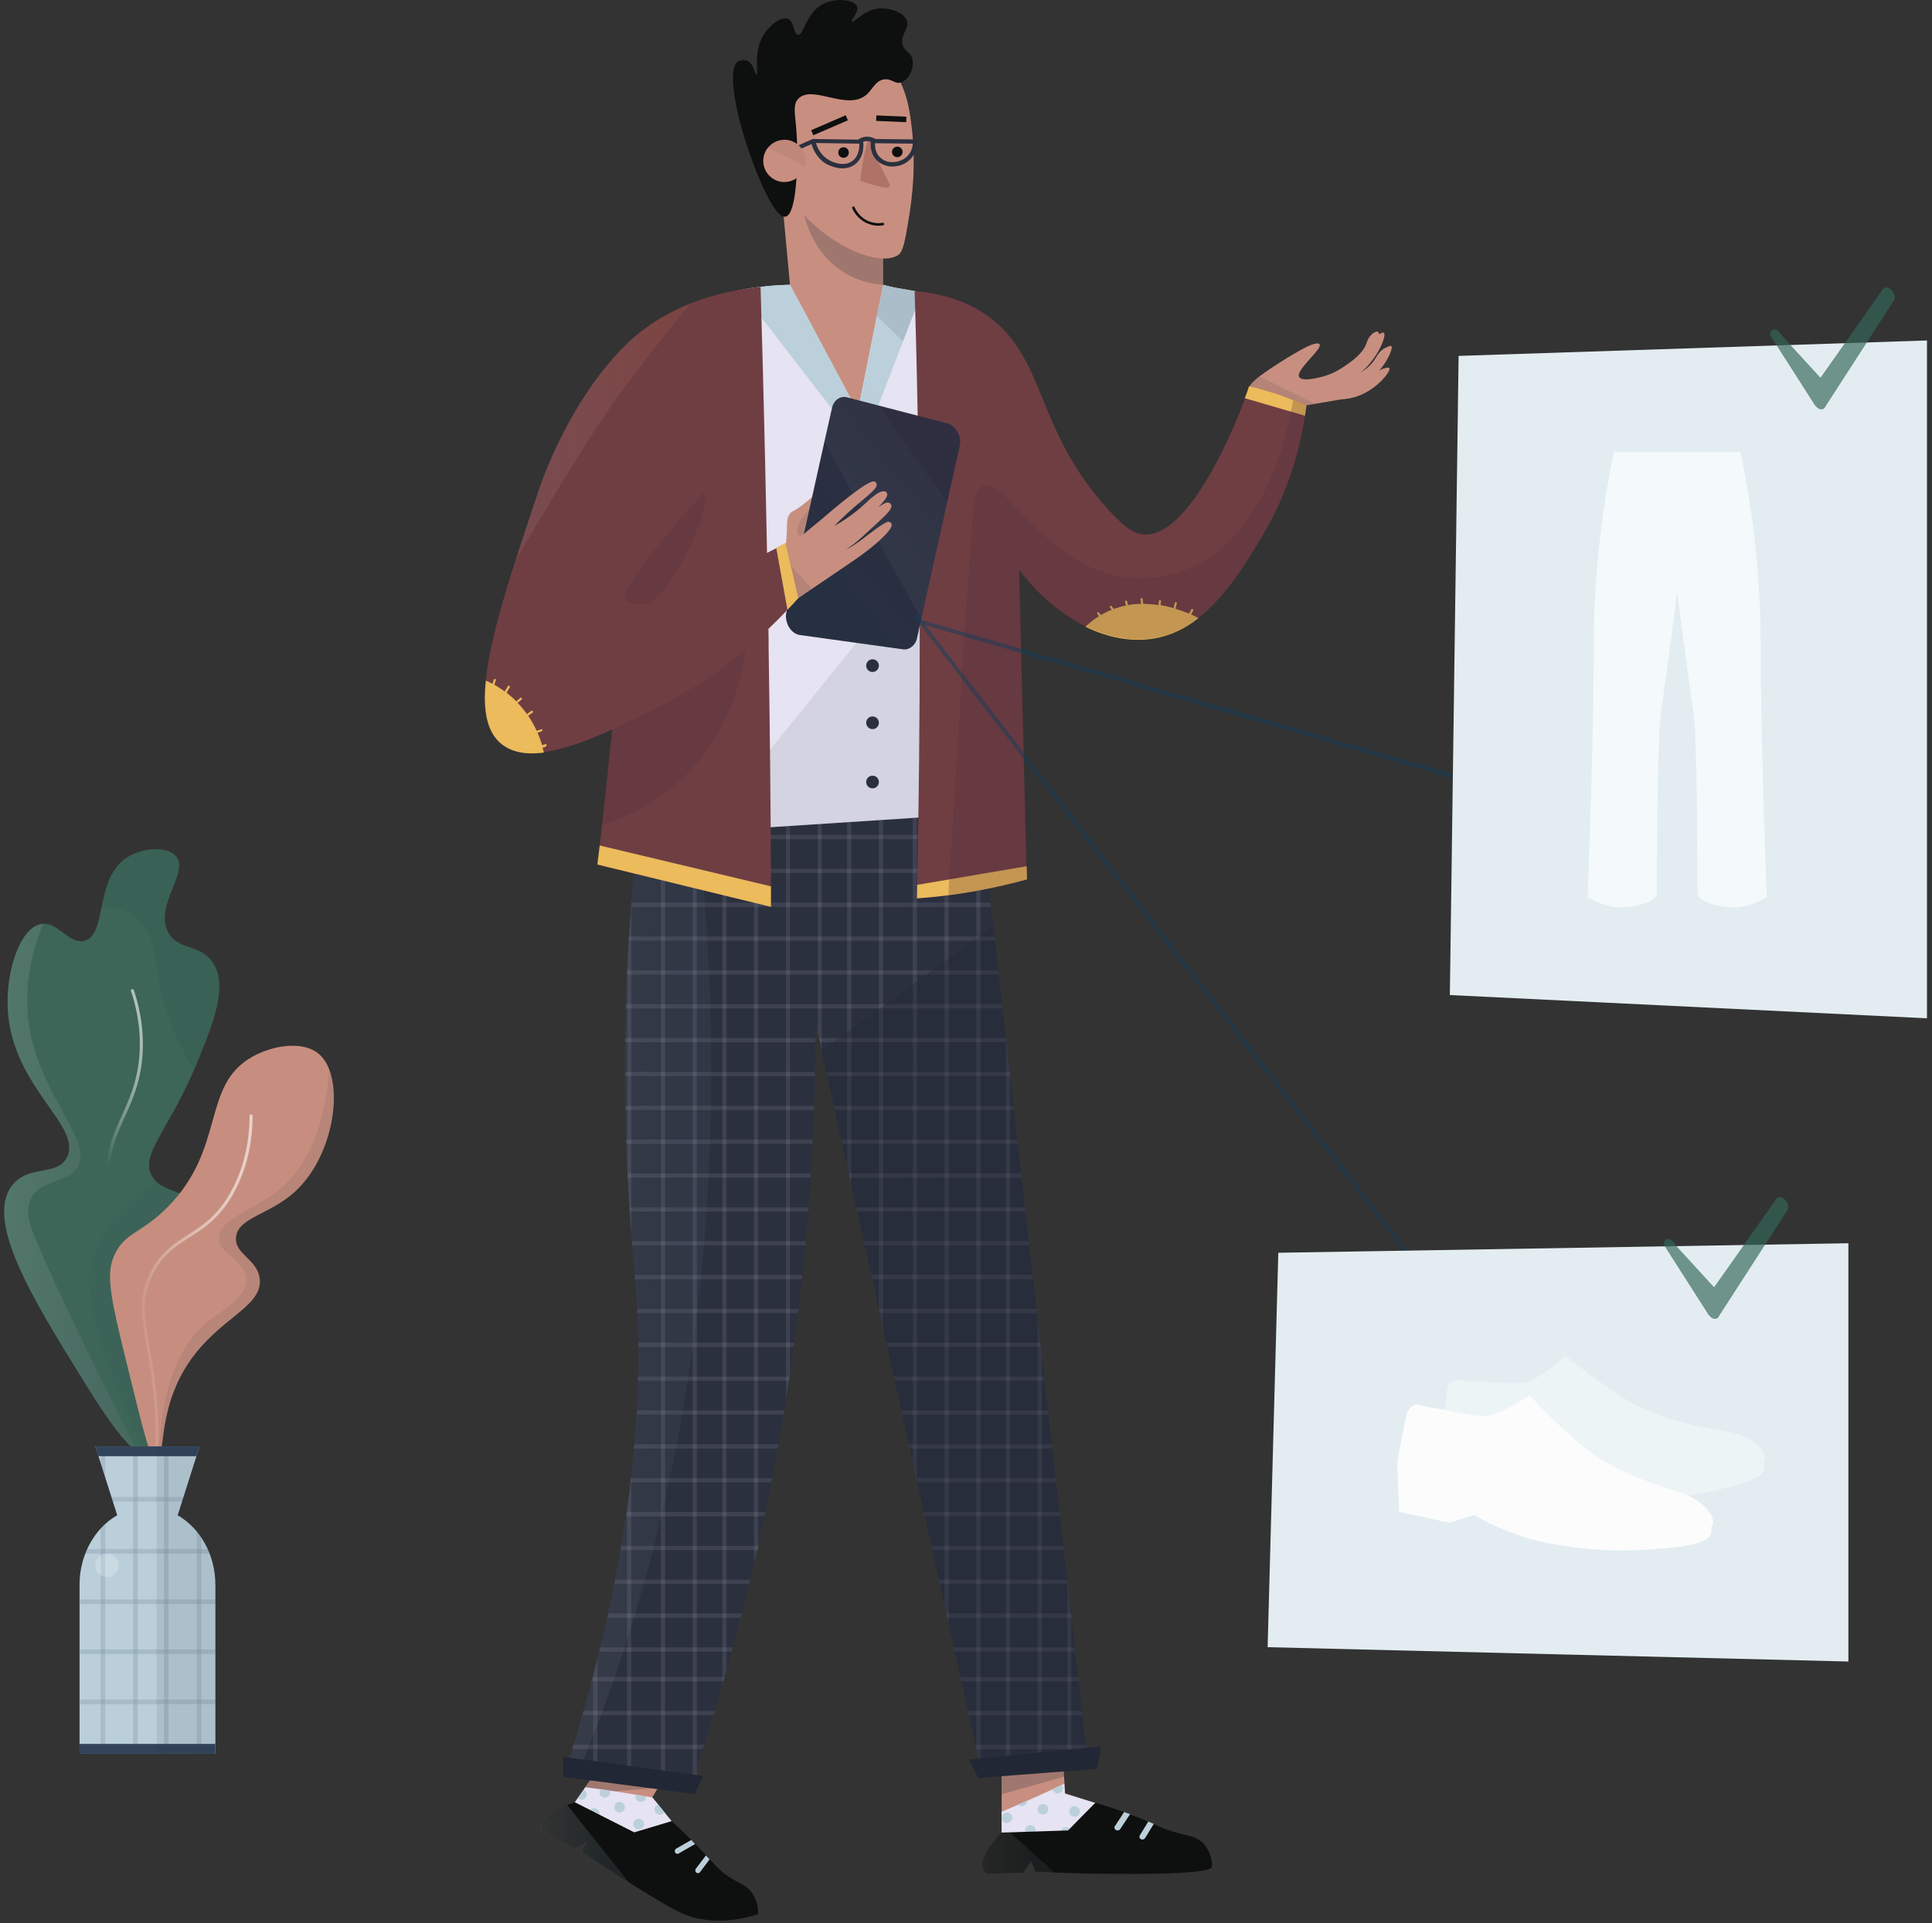 <svg width="234" height="233" viewBox="0 0 234 233" fill="none" xmlns="http://www.w3.org/2000/svg">
<rect x="0" y="0" width="234" height="233" fill="#333333" stroke="none"/>
<path d="M106.961 29.118V35.526C106.191 41.089 105.422 46.626 104.653 52.188C103.526 50.317 102.423 48.343 101.321 46.292C99.142 42.217 97.271 38.243 95.682 34.501C95.348 30.835 94.99 27.144 94.656 23.478C96.015 24.247 97.476 24.991 98.988 25.734C99.168 25.837 99.373 25.914 99.552 26.016C102.141 27.247 104.628 28.272 106.961 29.118Z" fill="#C88F80"/>
<path opacity="0.25" d="M106.96 29.118V34.501C105.756 34.424 104.294 34.117 102.808 33.347C98.219 30.912 97.348 25.939 97.245 25.35C97.835 25.478 98.399 25.632 98.988 25.76C99.168 25.862 99.373 25.939 99.552 26.042C102.141 27.247 104.628 28.272 106.96 29.118Z" fill="#2B303E"/>
<path d="M108.756 30.912C105.654 32.963 94.76 27.118 93.478 18.429C92.837 13.994 94.504 7.842 98.836 6.124C101.732 4.971 105.68 5.663 107.705 7.842C107.91 8.072 108.038 8.278 108.218 8.534C109.525 10.405 109.986 12.302 110.268 14.25C111.063 19.454 110.499 23.991 110.012 26.811C109.602 29.272 109.371 30.528 108.756 30.912Z" fill="#C88F80"/>
<path d="M106.423 27.349C106.013 27.349 105.526 27.272 104.987 27.041C103.885 26.529 103.372 25.606 103.219 25.221C103.193 25.145 103.219 25.042 103.295 25.016C103.372 24.991 103.475 25.016 103.501 25.093C103.654 25.452 104.116 26.298 105.115 26.759C105.808 27.067 106.474 27.067 106.91 26.99C106.987 26.965 107.064 27.041 107.089 27.118C107.115 27.195 107.038 27.272 106.961 27.298C106.807 27.323 106.628 27.349 106.423 27.349Z" fill="#0E0F0F"/>
<path d="M102.168 19.121C102.522 19.121 102.809 18.834 102.809 18.48C102.809 18.126 102.522 17.839 102.168 17.839C101.814 17.839 101.527 18.126 101.527 18.48C101.527 18.834 101.814 19.121 102.168 19.121Z" fill="#0E0F0F"/>
<path d="M108.679 19.044C109.033 19.044 109.32 18.757 109.32 18.403C109.32 18.049 109.033 17.762 108.679 17.762C108.325 17.762 108.038 18.049 108.038 18.403C108.038 18.757 108.325 19.044 108.679 19.044Z" fill="#0E0F0F"/>
<path d="M102.433 13.962L98.245 15.774L98.51 16.385L102.697 14.574L102.433 13.962Z" fill="#0E0F0F"/>
<path d="M106.116 14.648L109.753 14.804L109.782 14.138L106.145 13.982L106.116 14.648Z" fill="#0E0F0F"/>
<path d="M105.423 16.814C105.551 17.352 105.782 18.172 106.192 19.121C107.063 21.223 108.012 22.299 107.679 22.658C107.499 22.838 106.961 22.709 105.884 22.427C105.192 22.248 104.628 22.043 104.192 21.889C104.295 20.966 104.449 19.941 104.654 18.864C104.808 18.147 104.987 17.454 105.166 16.814C105.243 16.814 105.346 16.814 105.423 16.814Z" fill="#AF7266"/>
<path d="M110.807 16.891L106.039 16.839C105.834 16.711 105.424 16.532 104.885 16.557C104.578 16.583 104.27 16.686 103.988 16.865C103.962 16.865 103.962 16.891 103.937 16.916L98.477 16.839C98.451 16.839 98.4 16.839 98.374 16.865L93.76 18.916C93.632 18.967 93.581 19.121 93.632 19.249C93.683 19.351 93.76 19.403 93.863 19.403C93.888 19.403 93.94 19.403 93.965 19.377L98.297 17.454C98.477 18.07 98.938 19.223 100.143 19.89C100.451 20.044 101.194 20.402 102.04 20.402C102.527 20.402 103.065 20.274 103.552 19.915C104.757 18.993 104.578 17.352 104.552 17.173C104.655 17.147 104.783 17.096 104.911 17.096C105.116 17.07 105.321 17.121 105.475 17.173C105.424 17.531 105.372 18.736 106.346 19.556C106.859 19.992 107.5 20.172 108.089 20.172C108.679 20.172 109.217 20.018 109.653 19.762C110.576 19.223 111.114 18.224 111.063 17.147C111.063 16.993 110.935 16.891 110.807 16.891ZM103.27 19.48C102.219 20.274 100.835 19.633 100.425 19.403C99.4 18.839 98.989 17.865 98.836 17.326L104.091 17.403C104.091 17.865 104.039 18.89 103.27 19.48ZM109.397 19.3C108.679 19.71 107.5 19.864 106.68 19.146C105.987 18.557 105.962 17.736 105.987 17.352L110.55 17.403C110.525 18.198 110.089 18.916 109.397 19.3Z" fill="#2B303E"/>
<path d="M96.759 11.892C98.528 10.277 102.655 13.481 104.962 11.456C105.705 10.79 106.09 9.687 107.166 9.611C108.038 9.534 108.371 10.2 109.089 9.995C110.037 9.739 110.806 8.252 110.499 7.124C110.268 6.252 109.576 6.278 109.32 5.432C108.961 4.227 110.166 3.535 109.858 2.561C109.525 1.485 107.628 0.818 106.141 1.074C104.475 1.382 103.398 2.818 103.193 2.612C102.988 2.433 104.09 1.433 103.808 0.767C103.449 -0.053 101.065 -0.387 99.425 0.639C97.554 1.792 97.349 4.33 96.631 4.227C96.093 4.15 96.246 2.587 95.426 2.279C94.58 1.946 93.016 3.125 92.273 4.612C91.273 6.637 91.889 8.995 91.632 9.047C91.427 9.072 91.325 7.662 90.453 7.355C90.043 7.201 89.582 7.355 89.428 7.432C88.095 8.149 89.018 12.994 90.222 16.89C91.171 19.915 93.657 26.555 95.144 26.247C96.503 25.965 96.554 20.018 96.554 18.659C96.605 14.276 95.734 12.84 96.759 11.892Z" fill="#0E0F0F"/>
<path d="M97.476 20.12C97.22 21.146 96.348 21.94 95.221 22.043C93.811 22.171 92.58 21.12 92.452 19.71C92.401 19.018 92.606 18.352 93.042 17.865C93.452 17.352 94.067 17.019 94.785 16.942C96.195 16.814 97.425 17.865 97.553 19.274C97.579 19.582 97.553 19.864 97.476 20.12Z" fill="#C88F80"/>
<path opacity="0.08" d="M97.477 20.12C96.426 19.582 94.119 18.454 93.042 17.865C93.452 17.352 94.067 17.019 94.785 16.942C96.195 16.814 97.425 17.865 97.553 19.274C97.579 19.582 97.554 19.864 97.477 20.12Z" fill="#522D37"/>
<path d="M113.113 58.084C113.062 60.904 113.036 63.698 112.959 66.466C112.703 76.669 112.293 86.615 111.703 96.279C111.575 98.252 111.472 100.226 111.319 102.174H87.735C88.709 88.306 89.145 73.388 88.761 57.572C88.581 50.035 88.248 42.755 87.735 35.68C88.402 35.45 89.043 35.27 89.658 35.142C89.76 35.116 89.837 35.091 89.94 35.091C90.196 35.039 90.863 34.886 92.093 34.757C92.99 34.655 94.221 34.527 95.682 34.501C98.425 39.628 101.142 44.755 103.885 49.881L106.961 34.501C107.781 34.732 108.422 34.86 108.883 34.937C109.217 34.988 109.883 35.091 110.806 35.27C110.857 35.27 110.934 35.296 111.011 35.321C111.216 35.373 111.421 35.45 111.626 35.501C112.088 35.654 112.575 35.834 113.113 36.065C113.215 43.293 113.215 50.625 113.113 58.084Z" fill="#E6E3F2"/>
<path d="M111.626 35.526L109.371 41.345L104.398 54.239L89.658 35.142C89.761 35.116 89.838 35.091 89.94 35.091C90.197 35.039 90.863 34.886 92.093 34.757C92.991 34.655 94.221 34.527 95.682 34.501C98.425 39.628 101.142 44.755 103.885 49.881L106.218 38.269L106.961 34.501C107.781 34.732 108.422 34.86 108.884 34.937C109.217 34.988 109.883 35.091 110.806 35.27C110.857 35.27 110.934 35.296 111.011 35.321C111.191 35.398 111.421 35.45 111.626 35.526Z" fill="#BBD0DB"/>
<path d="M105.679 81.411C106.104 81.411 106.448 81.067 106.448 80.642C106.448 80.217 106.104 79.873 105.679 79.873C105.254 79.873 104.91 80.217 104.91 80.642C104.91 81.067 105.254 81.411 105.679 81.411Z" fill="#2B303E"/>
<path d="M105.679 88.332C106.104 88.332 106.448 87.988 106.448 87.563C106.448 87.138 106.104 86.794 105.679 86.794C105.254 86.794 104.91 87.138 104.91 87.563C104.91 87.988 105.254 88.332 105.679 88.332Z" fill="#2B303E"/>
<path d="M105.679 95.51C106.104 95.51 106.448 95.165 106.448 94.741C106.448 94.316 106.104 93.972 105.679 93.972C105.254 93.972 104.91 94.316 104.91 94.741C104.91 95.165 105.254 95.51 105.679 95.51Z" fill="#2B303E"/>
<path opacity="0.09" d="M112.96 66.466C113.985 74.695 114.267 83.974 113.139 94.049C112.934 95.817 112.703 97.535 112.447 99.201C105.013 99.739 97.579 100.278 90.145 100.816L87.992 97.355L112.96 66.466Z" fill="#2B303E"/>
<path opacity="0.12" d="M111.626 35.526L109.37 41.345L106.191 38.269L106.935 34.501C107.755 34.732 108.396 34.86 108.857 34.937C109.191 34.988 109.857 35.091 110.78 35.27C110.831 35.27 110.908 35.296 110.985 35.321C111.19 35.398 111.421 35.45 111.626 35.526Z" fill="#2B303E"/>
<path d="M81.327 220.603C80.609 221.398 79.917 222.218 79.2 223.013C78.636 223.653 78.046 224.294 77.482 224.961C72.022 221.577 68.946 219.68 68.767 219.578C68.792 219.552 68.844 219.449 68.972 219.27C68.997 219.244 69.023 219.193 69.049 219.167C69.074 219.116 69.1 219.091 69.126 219.039C69.331 218.757 69.587 218.373 69.946 217.86C70.074 217.706 70.177 217.527 70.33 217.322C70.433 217.168 70.561 216.989 70.689 216.809C70.74 216.732 70.817 216.63 70.869 216.527C71.484 215.656 72.227 214.605 73.124 213.297C73.791 212.349 74.56 211.272 75.406 210.067C77.277 211.529 79.174 212.964 81.045 214.425C80.994 214.476 80.968 214.553 80.917 214.63C80.507 215.271 80.122 215.938 79.712 216.578C79.482 216.963 79.225 217.373 78.995 217.758C79.225 218.04 79.43 218.296 79.661 218.578C79.917 218.885 80.174 219.219 80.43 219.526C80.738 219.911 81.045 220.27 81.327 220.603Z" fill="#C88F80"/>
<path d="M132.877 218.501L130.032 223.423L121.316 222.654V213.682L128.75 213.169L128.878 215.245L128.93 216.091L129.007 217.27L132.877 218.501Z" fill="#C88F80"/>
<path opacity="0.25" d="M128.878 215.245L121.316 217.373V213.682L128.75 213.169L128.878 215.245Z" fill="#2B303E"/>
<path opacity="0.25" d="M80.942 214.656C80.532 215.297 80.148 215.963 79.737 216.604L74.277 217.014L70.356 217.322C70.458 217.168 70.586 216.989 70.714 216.809C70.766 216.732 70.843 216.63 70.894 216.527C71.509 215.656 72.252 214.605 73.15 213.297L80.942 214.656Z" fill="#2B303E"/>
<path d="M81.327 220.603C80.609 221.397 79.917 222.218 79.199 223.012L76.713 223.679L68.997 219.27C69.023 219.244 69.048 219.193 69.074 219.167C69.1 219.116 69.125 219.09 69.151 219.039C69.356 218.757 69.612 218.373 69.971 217.86C70.099 217.706 70.202 217.527 70.356 217.322C70.458 217.168 70.586 216.988 70.715 216.809C70.766 216.732 70.843 216.63 70.894 216.527C71.381 216.578 72.022 216.681 72.714 216.758C73.073 216.809 73.457 216.86 73.868 216.937C73.996 216.963 74.15 216.988 74.278 216.988C75.175 217.117 76.123 217.27 76.995 217.424C77.431 217.501 77.841 217.552 78.251 217.629C78.533 217.681 78.789 217.706 79.02 217.757C79.251 218.039 79.456 218.296 79.686 218.578C79.943 218.885 80.199 219.219 80.455 219.526C80.737 219.911 81.045 220.27 81.327 220.603Z" fill="#E6E3F2"/>
<path d="M132.876 218.501L130.031 223.448L121.315 222.679V219.501C121.905 219.244 122.597 218.962 123.289 218.655C123.648 218.501 124.007 218.347 124.391 218.168C125.494 217.681 126.596 217.193 127.468 216.783C127.903 216.578 128.288 216.399 128.595 216.245C128.724 216.194 128.826 216.143 128.903 216.091L128.98 217.296L132.876 218.501Z" fill="#E6E3F2"/>
<path d="M71.073 217.399C71.073 217.758 70.791 218.039 70.432 218.039C70.253 218.039 70.099 217.963 69.971 217.86C70.176 217.552 70.432 217.219 70.688 216.835C70.919 216.937 71.073 217.168 71.073 217.399Z" fill="#BBD0DB"/>
<path d="M71.97 220.347C72.324 220.347 72.611 220.06 72.611 219.706C72.611 219.352 72.324 219.065 71.97 219.065C71.616 219.065 71.329 219.352 71.329 219.706C71.329 220.06 71.616 220.347 71.97 220.347Z" fill="#BBD0DB"/>
<path d="M73.893 217.142C73.893 217.501 73.611 217.783 73.252 217.783C72.893 217.783 72.611 217.501 72.611 217.142C72.611 217.014 72.663 216.886 72.714 216.783C73.073 216.835 73.457 216.886 73.867 216.963C73.893 217.04 73.893 217.091 73.893 217.142Z" fill="#BBD0DB"/>
<path d="M75.046 219.578C75.4 219.578 75.687 219.291 75.687 218.937C75.687 218.583 75.4 218.296 75.046 218.296C74.692 218.296 74.405 218.583 74.405 218.937C74.405 219.291 74.692 219.578 75.046 219.578Z" fill="#BBD0DB"/>
<path d="M78.25 217.655C78.25 218.014 77.969 218.296 77.61 218.296C77.251 218.296 76.969 218.014 76.969 217.655C76.969 217.578 76.969 217.527 76.994 217.45C77.43 217.527 77.866 217.604 78.25 217.655Z" fill="#BBD0DB"/>
<path d="M77.354 221.628C77.708 221.628 77.995 221.341 77.995 220.987C77.995 220.633 77.708 220.347 77.354 220.347C77 220.347 76.713 220.633 76.713 220.987C76.713 221.341 77 221.628 77.354 221.628Z" fill="#BBD0DB"/>
<path d="M121.956 220.859C122.31 220.859 122.597 220.572 122.597 220.218C122.597 219.864 122.31 219.578 121.956 219.578C121.602 219.578 121.315 219.864 121.315 220.218C121.315 220.572 121.602 220.859 121.956 220.859Z" fill="#BBD0DB"/>
<path d="M124.776 222.397C125.13 222.397 125.416 222.11 125.416 221.756C125.416 221.403 125.13 221.116 124.776 221.116C124.422 221.116 124.135 221.403 124.135 221.756C124.135 222.11 124.422 222.397 124.776 222.397Z" fill="#BBD0DB"/>
<path d="M126.314 219.834C126.668 219.834 126.955 219.547 126.955 219.193C126.955 218.839 126.668 218.552 126.314 218.552C125.96 218.552 125.673 218.839 125.673 219.193C125.673 219.547 125.96 219.834 126.314 219.834Z" fill="#BBD0DB"/>
<path d="M124.391 218.142V218.168C124.391 218.527 124.109 218.809 123.75 218.809C123.571 218.809 123.417 218.732 123.289 218.604C123.648 218.475 124.032 218.322 124.391 218.142Z" fill="#BBD0DB"/>
<path d="M128.749 216.63C128.749 216.989 128.467 217.271 128.109 217.271C127.801 217.271 127.545 217.04 127.468 216.758C127.904 216.553 128.288 216.373 128.596 216.22C128.698 216.348 128.749 216.502 128.749 216.63Z" fill="#BBD0DB"/>
<path d="M130.159 220.09C130.513 220.09 130.8 219.803 130.8 219.45C130.8 219.096 130.513 218.809 130.159 218.809C129.805 218.809 129.519 219.096 129.519 219.45C129.519 219.803 129.805 220.09 130.159 220.09Z" fill="#BBD0DB"/>
<path d="M129.134 222.654C129.488 222.654 129.775 222.367 129.775 222.013C129.775 221.659 129.488 221.372 129.134 221.372C128.78 221.372 128.493 221.659 128.493 222.013C128.493 222.367 128.78 222.654 129.134 222.654Z" fill="#BBD0DB"/>
<path d="M80.455 219.552C80.352 219.731 80.147 219.86 79.916 219.86C79.557 219.86 79.275 219.578 79.275 219.219C79.275 218.937 79.455 218.706 79.686 218.629C79.942 218.911 80.198 219.244 80.455 219.552Z" fill="#BBD0DB"/>
<path d="M91.837 231.882C88.582 232.958 86.044 232.753 84.403 232.395C82.942 232.087 81.738 231.523 76.97 228.549C76.713 228.396 76.457 228.216 76.201 228.062C74.483 226.986 72.561 225.73 70.459 224.32L71.074 223.089L69.587 223.884L65.716 221.91C65.563 221.705 65.511 221.526 65.486 221.346C65.409 220.449 66.691 219.424 68.716 218.655C68.998 218.552 69.331 218.424 69.638 218.347L76.816 221.987C78.328 221.526 79.841 221.09 81.353 220.629C82.25 221.449 83.045 222.218 83.711 222.884C83.891 223.064 84.045 223.218 84.198 223.371C84.686 223.884 85.121 224.345 85.506 224.73C85.557 224.807 85.634 224.858 85.685 224.935C85.788 225.038 85.865 225.14 85.942 225.217C86.736 226.089 87.044 226.447 87.736 226.986C89.325 228.191 90.274 228.216 91.068 229.293C91.427 229.805 91.812 230.6 91.837 231.882Z" fill="#0E0F0F"/>
<path d="M84.198 223.397L82.199 224.55C82.096 224.602 81.994 224.602 81.891 224.55C81.84 224.525 81.788 224.474 81.763 224.422C81.686 224.268 81.737 224.063 81.891 223.961L83.737 222.91C83.865 223.089 84.044 223.243 84.198 223.397Z" fill="#BBD0DB"/>
<path d="M85.94 225.268L84.787 226.806C84.71 226.909 84.607 226.935 84.505 226.935C84.454 226.935 84.377 226.909 84.326 226.858C84.197 226.729 84.172 226.524 84.274 226.396L85.505 224.781C85.556 224.858 85.633 224.909 85.684 224.986C85.787 225.063 85.864 225.166 85.94 225.268Z" fill="#BBD0DB"/>
<path d="M146.796 226.14C146.719 227.114 137.516 227.037 134.133 227.011C132.518 227.011 130.339 226.96 127.75 226.858C127.006 226.832 126.212 226.781 125.417 226.755C125.238 226.319 125.033 225.909 124.853 225.473L123.93 226.883L119.598 227.037C119.368 226.934 119.214 226.781 119.137 226.652C118.573 225.781 119.47 223.935 121.316 222.013L122.341 221.987L129.365 221.756C130.467 220.629 131.569 219.501 132.672 218.398C134.03 218.809 135.209 219.193 136.183 219.552C136.44 219.629 136.67 219.731 136.876 219.808C137.183 219.936 137.491 220.039 137.747 220.141C138.311 220.347 138.747 220.552 139.106 220.705C139.362 220.808 139.567 220.91 139.772 220.987C140.669 221.398 140.977 221.577 142.105 221.91C144.027 222.474 144.848 222.449 145.694 223.269C146.309 223.884 146.873 225.14 146.796 226.14Z" fill="#0E0F0F"/>
<path d="M136.875 219.783L135.671 221.603C135.594 221.705 135.491 221.756 135.363 221.756C135.286 221.756 135.235 221.731 135.158 221.705C134.979 221.603 134.927 221.398 135.03 221.244L136.158 219.526C136.414 219.629 136.645 219.706 136.875 219.783Z" fill="#BBD0DB"/>
<path d="M139.746 220.962L138.695 222.679C138.618 222.782 138.516 222.833 138.387 222.859C138.311 222.859 138.259 222.859 138.182 222.807C138.003 222.705 137.952 222.5 138.054 222.346L139.08 220.68C139.336 220.782 139.567 220.885 139.746 220.962Z" fill="#BBD0DB"/>
<path opacity="0.15" d="M70.432 224.32L71.047 223.089L69.561 223.884L65.69 221.91C65.536 221.705 65.485 221.526 65.459 221.346C65.382 220.449 66.664 219.424 68.689 218.655L76.174 228.062C74.483 226.986 72.56 225.73 70.432 224.32Z" fill="url(#paint0_linear)"/>
<path opacity="0.1" d="M127.75 226.883C127.006 226.858 126.212 226.806 125.417 226.781C125.238 226.345 125.033 225.935 124.853 225.499L123.93 226.909L119.598 227.063C119.368 226.96 119.214 226.806 119.137 226.678C118.573 225.807 119.47 223.961 121.316 222.038L122.341 222.013L127.75 226.883Z" fill="url(#paint1_linear)"/>
<path d="M131.826 214.297C127.545 214.63 123.29 214.938 119.009 215.271C112.524 185.946 106.013 156.621 99.502 127.27C99.245 126.142 98.989 125.014 98.758 123.886C98.784 135.524 98.092 148.572 96.195 162.696C93.401 183.459 88.659 201.557 83.634 216.501C78.995 216.143 74.355 215.758 69.741 215.399C69.254 215.374 68.741 215.322 68.254 215.271C77.149 187.612 77.995 168.335 76.969 155.57C76.534 150.161 74.842 134.473 76.2 113.069C76.508 108.07 76.918 103.969 77.226 101.277C79.661 101.123 82.096 100.97 84.557 100.79C95.964 100.047 107.371 99.303 118.753 98.56C119.265 103.097 119.778 107.66 120.291 112.197C124.136 146.265 127.981 180.281 131.826 214.297Z" fill="#2B303E"/>
<path opacity="0.1" d="M119.572 105.763H76.764C76.789 105.584 76.789 105.43 76.815 105.25H119.495C119.521 105.43 119.547 105.609 119.572 105.763Z" fill="#E6E3F2"/>
<path opacity="0.1" d="M119.111 101.662H77.174C77.174 101.534 77.2 101.405 77.225 101.277C77.943 101.226 78.635 101.175 79.353 101.149H119.034C119.06 101.329 119.085 101.508 119.111 101.662Z" fill="#E6E3F2"/>
<path opacity="0.1" d="M80.558 101.072V216.245C80.378 216.245 80.224 216.22 80.045 216.194V101.123C80.224 101.098 80.378 101.098 80.558 101.072Z" fill="#E6E3F2"/>
<path opacity="0.1" d="M75.995 142.163C75.995 142.343 76.021 142.496 76.021 142.676C76.098 143.958 76.149 145.137 76.226 146.265C76.252 146.444 76.252 146.598 76.252 146.777C76.303 147.726 76.38 148.623 76.457 149.443V146.777V146.265V142.676V142.163V138.575V138.062V134.473V133.96V130.372V129.859V126.27V125.758V122.169V121.656V118.067V117.555V113.966V113.453V109.865V109.454C76.457 109.583 76.431 109.736 76.431 109.865C76.354 110.89 76.277 111.967 76.2 113.069C76.2 113.197 76.175 113.325 76.175 113.453C76.175 113.633 76.149 113.787 76.149 113.966C76.072 115.171 76.021 116.376 75.97 117.555V117.785V118.067V121.656V122.169V125.758V126.27V129.859V130.372V133.96V134.473V138.062V138.575V141.138L75.995 142.163Z" fill="#E6E3F2"/>
<path opacity="0.1" d="M76.456 178.794V216.014H75.943V182.819C76.097 181.716 76.251 180.665 76.353 179.614C76.379 179.435 76.405 179.281 76.405 179.102C76.43 178.999 76.456 178.897 76.456 178.794Z" fill="#E6E3F2"/>
<path opacity="0.1" d="M72.356 200.967V215.604C72.176 215.579 72.022 215.579 71.843 215.553V202.967C72.022 202.3 72.176 201.634 72.356 200.967Z" fill="#E6E3F2"/>
<path opacity="0.1" d="M84.403 100.841V216.014H83.891V100.867C84.07 100.867 84.224 100.841 84.403 100.841Z" fill="#E6E3F2"/>
<path opacity="0.1" d="M87.992 100.611V202.377C87.915 202.634 87.838 202.916 87.761 203.172C87.71 203.351 87.659 203.505 87.608 203.685C87.556 203.838 87.505 204.018 87.48 204.172V100.611C87.659 100.611 87.813 100.611 87.992 100.611Z" fill="#E6E3F2"/>
<path opacity="0.1" d="M91.837 100.354V187.817H91.683C91.555 188.33 91.452 188.868 91.324 189.381V100.38C91.504 100.38 91.657 100.354 91.837 100.354Z" fill="#E6E3F2"/>
<path opacity="0.1" d="M95.682 100.098V166.336C95.657 166.49 95.631 166.618 95.631 166.772C95.605 166.951 95.58 167.105 95.554 167.284C95.426 168.079 95.323 168.874 95.195 169.668V100.124C95.349 100.124 95.503 100.098 95.682 100.098Z" fill="#E6E3F2"/>
<path opacity="0.1" d="M99.527 99.842V127.373C99.45 127.014 99.373 126.655 99.296 126.296C99.245 126.116 99.219 125.963 99.194 125.783C99.143 125.553 99.091 125.296 99.04 125.065V99.893C99.194 99.867 99.348 99.867 99.527 99.842Z" fill="#E6E3F2"/>
<path opacity="0.1" d="M103.116 99.611V143.573C103.065 143.291 102.988 142.984 102.911 142.702C102.885 142.522 102.834 142.368 102.809 142.189C102.732 141.881 102.68 141.574 102.604 141.266V99.637C102.783 99.637 102.937 99.611 103.116 99.611Z" fill="#E6E3F2"/>
<path opacity="0.1" d="M106.961 99.355V160.902C106.833 160.286 106.705 159.671 106.551 159.082C106.525 158.928 106.474 158.748 106.448 158.595V99.38C106.628 99.38 106.781 99.38 106.961 99.355Z" fill="#E6E3F2"/>
<path opacity="0.1" d="M111.062 99.098V179.435C111.037 179.332 111.011 179.204 110.986 179.102L110.55 177.128V99.124C110.729 99.124 110.883 99.098 111.062 99.098Z" fill="#E6E3F2"/>
<path opacity="0.1" d="M114.907 98.842V196.763C114.856 196.507 114.805 196.251 114.728 195.994C114.702 195.815 114.651 195.661 114.625 195.482C114.548 195.148 114.471 194.79 114.395 194.456V98.868C114.574 98.868 114.728 98.868 114.907 98.842Z" fill="#E6E3F2"/>
<path opacity="0.1" d="M118.752 98.586V214.118C118.598 213.374 118.419 212.631 118.265 211.887H118.239V98.637C118.419 98.611 118.572 98.611 118.752 98.586Z" fill="#E6E3F2"/>
<path opacity="0.1" d="M122.341 130.346V215.015C122.161 215.015 122.008 215.04 121.828 215.066V125.809C121.854 125.963 121.854 126.117 121.879 126.27C122.008 127.475 122.161 128.654 122.29 129.859C122.315 130.038 122.315 130.192 122.341 130.346Z" fill="#E6E3F2"/>
<path opacity="0.1" d="M126.187 164.388V214.733C126.007 214.733 125.853 214.758 125.674 214.784V159.851C125.776 160.799 125.879 161.722 125.981 162.67C126.007 162.85 126.033 163.004 126.033 163.183C126.11 163.593 126.135 163.978 126.187 164.388Z" fill="#E6E3F2"/>
<path opacity="0.1" d="M129.775 195.994V214.451C129.596 214.451 129.442 214.476 129.263 214.502V191.611C129.263 191.713 129.288 191.816 129.288 191.893C129.416 193.098 129.545 194.277 129.698 195.482C129.724 195.661 129.75 195.841 129.775 195.994Z" fill="#E6E3F2"/>
<path opacity="0.1" d="M120.034 109.865H76.431C76.431 109.711 76.456 109.583 76.456 109.454V109.352H119.983C119.983 109.531 120.008 109.711 120.034 109.865Z" fill="#E6E3F2"/>
<path opacity="0.1" d="M120.495 113.966H76.148C76.148 113.787 76.174 113.633 76.174 113.453H120.418C120.444 113.633 120.469 113.812 120.495 113.966Z" fill="#E6E3F2"/>
<path opacity="0.1" d="M120.956 118.067H75.943C75.943 117.965 75.943 117.862 75.943 117.785V117.555H120.905C120.905 117.734 120.931 117.914 120.956 118.067Z" fill="#E6E3F2"/>
<path opacity="0.1" d="M121.418 122.169H75.79C75.79 121.989 75.79 121.836 75.816 121.656H121.393C121.367 121.836 121.393 122.015 121.418 122.169Z" fill="#E6E3F2"/>
<path opacity="0.1" d="M98.758 125.758V126.27H75.688C75.688 126.091 75.688 125.937 75.688 125.758H98.758Z" fill="#E6E3F2"/>
<path opacity="0.1" d="M121.879 126.27H99.296C99.245 126.091 99.219 125.937 99.193 125.758H121.828V125.809C121.854 125.988 121.854 126.116 121.879 126.27Z" fill="#E6E3F2"/>
<path opacity="0.1" d="M98.707 129.859C98.707 130.038 98.707 130.192 98.707 130.372H75.688C75.688 130.192 75.688 130.038 75.688 129.859H98.707Z" fill="#E6E3F2"/>
<path opacity="0.1" d="M122.341 130.372H100.193C100.168 130.192 100.116 130.038 100.091 129.859H122.29C122.315 130.038 122.315 130.192 122.341 130.372Z" fill="#E6E3F2"/>
<path opacity="0.1" d="M98.604 133.96C98.604 134.14 98.604 134.294 98.578 134.473H75.713C75.713 134.294 75.713 134.14 75.713 133.96H98.604Z" fill="#E6E3F2"/>
<path opacity="0.1" d="M122.803 134.473H101.091C101.04 134.294 101.014 134.14 100.988 133.96H122.751C122.777 134.14 122.777 134.319 122.803 134.473Z" fill="#E6E3F2"/>
<path opacity="0.1" d="M98.424 138.062C98.424 138.241 98.399 138.395 98.399 138.575H75.841C75.841 138.395 75.841 138.241 75.815 138.062H98.424Z" fill="#E6E3F2"/>
<path opacity="0.1" d="M123.264 138.575H102.014C101.963 138.395 101.937 138.241 101.886 138.062H123.213C123.239 138.241 123.239 138.421 123.264 138.575Z" fill="#E6E3F2"/>
<path opacity="0.1" d="M98.194 142.163C98.194 142.343 98.168 142.496 98.168 142.676H76.021C76.021 142.496 75.995 142.343 75.995 142.163H98.194Z" fill="#E6E3F2"/>
<path opacity="0.1" d="M123.726 142.676H102.911C102.886 142.496 102.834 142.343 102.809 142.163H123.675C123.7 142.343 123.726 142.522 123.726 142.676Z" fill="#E6E3F2"/>
<path opacity="0.1" d="M97.937 146.265C97.937 146.444 97.912 146.598 97.886 146.777H76.277C76.277 146.598 76.251 146.444 76.251 146.265H97.937Z" fill="#E6E3F2"/>
<path opacity="0.1" d="M124.187 146.777H103.808C103.782 146.598 103.731 146.444 103.705 146.265H124.135C124.161 146.444 124.187 146.624 124.187 146.777Z" fill="#E6E3F2"/>
<path opacity="0.1" d="M97.579 150.366C97.553 150.546 97.553 150.699 97.528 150.879H76.559C76.559 150.699 76.533 150.546 76.508 150.366H97.579Z" fill="#E6E3F2"/>
<path opacity="0.1" d="M124.648 150.879H104.73C104.679 150.699 104.654 150.546 104.628 150.366H124.597C124.622 150.546 124.648 150.725 124.648 150.879Z" fill="#E6E3F2"/>
<path opacity="0.1" d="M97.168 154.467C97.143 154.647 97.143 154.801 97.117 154.98H76.918C76.892 154.826 76.892 154.647 76.866 154.467H97.168Z" fill="#E6E3F2"/>
<path opacity="0.1" d="M125.135 154.98H105.654C105.602 154.801 105.577 154.647 105.525 154.467H125.058C125.084 154.647 125.11 154.826 125.135 154.98Z" fill="#E6E3F2"/>
<path opacity="0.1" d="M96.707 158.569C96.681 158.748 96.681 158.902 96.656 159.082H77.2C77.2 158.902 77.174 158.748 77.174 158.569H96.707Z" fill="#E6E3F2"/>
<path opacity="0.1" d="M125.597 159.082H106.576C106.551 158.928 106.499 158.748 106.474 158.595V158.569H125.571C125.545 158.748 125.571 158.928 125.597 159.082Z" fill="#E6E3F2"/>
<path opacity="0.1" d="M96.195 162.67V162.696C96.169 162.85 96.144 163.004 96.118 163.183H77.303C77.303 163.004 77.303 162.85 77.303 162.67H96.195Z" fill="#E6E3F2"/>
<path opacity="0.1" d="M126.058 163.183H107.474C107.448 163.004 107.397 162.85 107.371 162.67H126.007C126.007 162.85 126.033 163.029 126.058 163.183Z" fill="#E6E3F2"/>
<path opacity="0.1" d="M95.63 166.772C95.605 166.951 95.579 167.105 95.553 167.284H77.276C77.276 167.105 77.276 166.951 77.276 166.772H95.63Z" fill="#E6E3F2"/>
<path opacity="0.1" d="M126.52 167.284H108.371C108.345 167.105 108.294 166.951 108.269 166.772H126.469C126.469 166.951 126.494 167.131 126.52 167.284Z" fill="#E6E3F2"/>
<path opacity="0.1" d="M94.965 170.873C94.939 171.053 94.913 171.206 94.888 171.386H77.098C77.098 171.206 77.123 171.053 77.123 170.873H94.965Z" fill="#E6E3F2"/>
<path opacity="0.1" d="M126.981 171.386H109.294C109.243 171.206 109.217 171.053 109.191 170.873H126.93C126.93 171.053 126.956 171.232 126.981 171.386Z" fill="#E6E3F2"/>
<path opacity="0.1" d="M94.272 174.975C94.247 175.154 94.221 175.308 94.17 175.487H76.79C76.816 175.308 76.816 175.154 76.841 174.975H94.272Z" fill="#E6E3F2"/>
<path opacity="0.1" d="M127.442 175.487H110.191C110.165 175.308 110.114 175.154 110.062 174.975H127.365C127.417 175.154 127.417 175.333 127.442 175.487Z" fill="#E6E3F2"/>
<path opacity="0.1" d="M93.503 179.076C93.477 179.255 93.451 179.409 93.4 179.589H76.353C76.379 179.409 76.405 179.255 76.405 179.076H93.503Z" fill="#E6E3F2"/>
<path opacity="0.1" d="M127.904 179.589H111.114C111.088 179.537 111.088 179.461 111.062 179.409C111.037 179.307 111.011 179.179 110.985 179.076H127.852C127.852 179.255 127.878 179.435 127.904 179.589Z" fill="#E6E3F2"/>
<path opacity="0.1" d="M92.683 183.177C92.657 183.357 92.606 183.511 92.58 183.69H75.815C75.841 183.511 75.867 183.357 75.892 183.177H92.683Z" fill="#E6E3F2"/>
<path opacity="0.1" d="M128.365 183.69H112.011C111.96 183.511 111.934 183.357 111.883 183.177H128.288C128.34 183.357 128.34 183.536 128.365 183.69Z" fill="#E6E3F2"/>
<path opacity="0.1" d="M91.837 187.279V187.791H75.149C75.175 187.612 75.201 187.458 75.226 187.279H91.837Z" fill="#E6E3F2"/>
<path opacity="0.1" d="M128.827 187.791H112.908C112.883 187.612 112.831 187.458 112.806 187.279H128.776C128.801 187.458 128.801 187.638 128.827 187.791Z" fill="#E6E3F2"/>
<path opacity="0.1" d="M90.863 191.38C90.812 191.56 90.786 191.713 90.735 191.893H74.406C74.432 191.713 74.483 191.56 74.509 191.38H90.863Z" fill="#E6E3F2"/>
<path opacity="0.1" d="M129.288 191.893H113.831C113.805 191.713 113.754 191.56 113.729 191.38H129.263C129.263 191.457 129.288 191.534 129.288 191.611C129.263 191.713 129.288 191.816 129.288 191.893Z" fill="#E6E3F2"/>
<path opacity="0.1" d="M89.837 195.482C89.786 195.661 89.76 195.815 89.709 195.994H73.534C73.56 195.815 73.611 195.661 73.637 195.482H89.837Z" fill="#E6E3F2"/>
<path opacity="0.1" d="M129.749 195.994H114.728C114.702 195.815 114.651 195.661 114.625 195.482H129.698C129.723 195.661 129.749 195.841 129.749 195.994Z" fill="#E6E3F2"/>
<path opacity="0.1" d="M88.761 199.583C88.71 199.763 88.684 199.916 88.633 200.096H72.586C72.637 199.916 72.663 199.763 72.714 199.583H88.761Z" fill="#E6E3F2"/>
<path opacity="0.1" d="M130.211 200.096H115.625C115.574 199.916 115.548 199.763 115.522 199.583H130.159C130.185 199.763 130.211 199.942 130.211 200.096Z" fill="#E6E3F2"/>
<path opacity="0.1" d="M87.761 203.172C87.71 203.351 87.659 203.505 87.608 203.685H71.638C71.689 203.505 71.715 203.351 71.766 203.172H87.761Z" fill="#E6E3F2"/>
<path opacity="0.1" d="M130.621 203.685H116.445C116.42 203.505 116.368 203.351 116.343 203.172H130.595C130.595 203.351 130.595 203.531 130.621 203.685Z" fill="#E6E3F2"/>
<path opacity="0.1" d="M86.582 207.273C86.531 207.453 86.479 207.607 86.428 207.786H70.535C70.586 207.607 70.638 207.453 70.689 207.273H86.582Z" fill="#E6E3F2"/>
<path opacity="0.1" d="M131.083 207.786H117.343C117.292 207.607 117.266 207.453 117.215 207.273H131.006C131.057 207.453 131.083 207.632 131.083 207.786Z" fill="#E6E3F2"/>
<path opacity="0.1" d="M85.3 211.375C85.249 211.554 85.198 211.708 85.146 211.887H69.305C69.356 211.708 69.407 211.554 69.459 211.375H85.3Z" fill="#E6E3F2"/>
<path opacity="0.1" d="M131.543 211.887H118.239V211.81C118.214 211.657 118.188 211.528 118.137 211.375H131.492C131.518 211.554 131.543 211.734 131.543 211.887Z" fill="#E6E3F2"/>
<path opacity="0.1" d="M84.403 215.476V215.989H75.943V215.886C74.739 215.784 73.559 215.681 72.355 215.604C72.175 215.579 72.021 215.579 71.842 215.553C71.483 215.527 71.15 215.502 70.791 215.476H84.403Z" fill="#E6E3F2"/>
<path opacity="0.06" d="M69.741 215.399C69.254 215.374 68.741 215.322 68.254 215.271C77.149 187.612 77.995 168.335 76.969 155.57C76.534 150.161 74.842 134.473 76.2 113.069C76.508 108.07 76.918 103.969 77.226 101.277C79.661 101.123 82.096 100.97 84.557 100.79C86.608 119.144 90.094 167.797 69.741 215.399Z" fill="url(#paint2_linear)"/>
<path opacity="0.32" d="M131.825 214.297C127.544 214.63 123.289 214.938 119.008 215.271C112.523 185.946 106.012 156.621 99.501 127.27L120.29 112.223C124.135 146.265 127.98 180.281 131.825 214.297Z" fill="#212734"/>
<path d="M117.342 213.169L118.495 215.399L132.876 214.297L133.363 211.58L117.342 213.169Z" fill="#212734"/>
<path d="M68.202 212.836C68.228 213.656 68.228 214.476 68.253 215.271C73.56 215.963 78.84 216.655 84.146 217.347L85.146 215.168C79.481 214.399 73.842 213.605 68.202 212.836Z" fill="#212734"/>
<path d="M93.375 109.865C86.377 108.147 79.353 106.455 72.356 104.738C72.458 103.969 72.535 103.2 72.637 102.431C72.74 101.585 72.843 100.739 72.919 99.919C73.381 95.817 73.791 91.921 74.15 88.281C75.252 76.771 75.816 67.389 75.97 59.366C75.97 59.366 76.38 43.601 82.891 38.346C84.48 37.064 86.172 36.244 87.761 35.68C88.53 35.424 89.248 35.219 89.966 35.091C90.735 34.937 91.478 34.809 92.119 34.757C92.529 48.574 92.837 62.391 93.068 76.207C93.093 76.182 93.093 76.182 93.068 76.207C93.093 77.002 93.093 77.822 93.093 78.617C93.247 88.204 93.35 97.791 93.375 107.378C93.375 108.224 93.375 109.044 93.375 109.865Z" fill="#6F3E43"/>
<path d="M124.392 106.532C123.469 106.789 122.495 107.045 121.495 107.276C120.265 107.558 118.983 107.814 117.625 108.045C116.676 108.198 115.728 108.352 114.83 108.455C113.523 108.634 112.267 108.737 111.062 108.839C111.062 108.301 111.088 107.737 111.088 107.199C111.293 97.253 111.395 87.153 111.395 76.874C111.395 62.698 111.19 48.83 110.78 35.296C110.832 35.321 110.908 35.321 110.985 35.347C111.575 35.501 112.293 35.757 113.087 36.116C113.651 36.372 114.266 36.706 114.882 37.09C121.162 41.166 122.803 55.752 123.213 61.699C123.315 63.288 123.341 64.262 123.341 64.262C123.367 65.877 123.418 67.517 123.443 69.132C123.7 80.77 124.007 92.203 124.315 104.969C124.366 105.481 124.392 105.994 124.392 106.532Z" fill="#6F3E43"/>
<path d="M93.375 109.865C86.377 108.147 79.353 106.455 72.356 104.738C72.458 103.969 72.535 103.2 72.637 102.431L93.375 107.378C93.375 108.224 93.375 109.044 93.375 109.865Z" fill="#EBBB5C"/>
<path d="M124.392 106.532C122.367 107.096 120.086 107.609 117.625 108.045C115.266 108.455 113.088 108.685 111.062 108.839C111.062 108.301 111.088 107.737 111.088 107.199L124.341 104.943C124.366 105.481 124.392 105.994 124.392 106.532Z" fill="#EBBB5C"/>
<path opacity="0.26" d="M90.273 78.694C90.273 78.694 89.248 94.792 72.894 99.944C73.355 95.843 73.765 91.947 74.124 88.306C79.866 85.717 86.172 82.385 90.273 78.694Z" fill="#522D37"/>
<path opacity="0.26" d="M82.353 68.466C80.969 70.876 79.662 73.131 77.611 73.208C75.406 73.285 73.125 70.799 72.869 68.466C72.305 63.057 82.789 57.341 84.916 59.109C86.557 60.468 83.532 66.415 82.353 68.466Z" fill="#522D37"/>
<path d="M99.501 59.571C99.476 59.879 99.271 60.366 99.014 60.853C98.63 61.622 98.143 62.416 97.989 62.698C97.758 63.134 97.528 63.724 97.476 64.544C97.451 64.903 97.451 65.339 97.502 65.8C96.605 66.671 95.554 67.569 95.169 67.312C94.99 67.184 95.067 66.851 95.169 66.031C95.477 63.519 95.118 63.032 95.656 62.263C95.938 61.852 95.938 62.134 97.22 61.16C98.476 60.212 99.296 59.289 99.476 59.443C99.527 59.468 99.501 59.545 99.501 59.571Z" fill="#C88F80"/>
<path opacity="0.12" d="M99.014 60.878C98.63 61.647 98.143 62.442 97.989 62.724C97.758 63.16 97.528 63.749 97.476 64.57C96.964 65.005 96.554 65.108 96.579 64.262C96.605 62.929 97.938 61.673 99.014 60.878Z" fill="#2B303E"/>
<path d="M116.267 53.907L114.729 60.828L111.576 75.004L111.063 77.336C110.883 78.182 110.114 78.772 109.397 78.669L96.836 76.926C96.682 76.9 96.554 76.849 96.426 76.798C96.375 76.772 96.298 76.721 96.246 76.695C95.195 76.003 95.119 74.696 95.221 74.311L99.861 53.471L100.784 49.37C100.989 48.472 101.809 47.908 102.604 48.139L106.449 49.139L114.831 51.318C115.036 51.369 115.216 51.472 115.369 51.625C115.369 51.625 116.164 52.292 116.267 53.138C116.318 53.343 116.318 53.625 116.267 53.907Z" fill="url(#paint3_linear)"/>
<path opacity="0.04" d="M114.728 60.827L111.575 75.002C108.422 69.235 102.834 58.956 99.835 53.444L100.758 49.343C100.963 48.446 101.783 47.882 102.578 48.113L106.423 49.112L114.728 60.827Z" fill="url(#paint4_linear)"/>
<path d="M168.277 44.601C168.534 44.985 166.355 47.754 163.433 48.266C163.228 48.292 162.817 48.369 162.356 48.395L159.229 48.933L157.101 49.292L154.41 49.753L152.384 50.086C152.077 49.984 151.718 49.856 151.359 49.676C151.077 49.548 150.795 49.394 150.564 49.266C150.564 49.189 150.564 49.112 150.564 49.035C150.77 48.523 150.923 48.036 151.077 47.651C151.231 47.241 151.333 46.882 151.436 46.651C151.59 46.421 151.846 46.164 152.308 45.78C152.384 45.729 152.461 45.652 152.538 45.6C154.358 44.242 157.716 42.191 158.742 41.807C158.895 41.755 159.664 41.448 159.818 41.704C160.228 42.268 156.87 44.831 157.357 45.677C157.742 46.344 160.1 45.652 160.382 45.575C160.715 45.472 161.638 45.19 162.689 44.473C163.766 43.755 165.048 42.858 165.509 41.576C165.586 41.345 165.765 40.781 166.278 40.397C166.355 40.346 166.688 40.089 166.893 40.192C166.97 40.243 167.021 40.371 167.021 40.499C167.226 40.371 167.483 40.243 167.611 40.32C167.97 40.602 166.945 43.37 164.766 45.165C165.483 44.703 166.201 44.114 166.637 43.345C166.765 43.14 167.098 42.473 167.842 42.114C168.072 42.012 168.406 41.832 168.508 41.935C168.739 42.14 168.201 43.55 167.047 44.908C167.226 44.78 167.432 44.678 167.688 44.626C167.867 44.55 168.175 44.473 168.277 44.601Z" fill="#C88F80"/>
<path opacity="0.12" d="M159.229 48.907L157.101 49.266L154.41 49.727L151.077 47.626C151.231 47.215 151.333 46.856 151.436 46.626C151.59 46.395 151.846 46.139 152.308 45.754C152.384 45.703 152.461 45.626 152.538 45.575C154.435 46.523 157.486 48.061 159.229 48.907Z" fill="#2B303E"/>
<path d="M158.229 49.112C158.229 49.138 158.229 49.138 158.229 49.112C158.178 49.523 158.127 49.933 158.05 50.368C157.511 54.008 156.204 59.392 152.846 65.005C150.923 68.21 148.488 72.26 145.156 74.849C143.566 76.079 141.798 76.976 139.773 77.31C137.081 77.745 134.236 77.207 131.493 75.874C128.622 74.464 125.828 72.157 123.495 69.107C122.085 67.312 120.829 65.236 119.804 62.955C119.394 61.724 119.009 60.468 118.599 59.238C116.01 51.24 113.421 43.268 110.832 35.27C115.472 35.68 118.317 37.244 120.06 38.602C126.699 43.755 125.52 52.163 134.159 61.673C136.492 64.236 137.568 64.672 138.517 64.749C144.233 65.133 149.719 51.06 150.59 48.856C150.667 48.651 150.744 48.446 150.821 48.266C151.052 47.651 151.231 47.164 151.334 46.805C152.436 47.062 153.641 47.395 154.922 47.831C155.512 48.036 156.076 48.241 156.614 48.446C157.152 48.676 157.716 48.907 158.229 49.112Z" fill="#6F3E43"/>
<path d="M144.259 74.439L144.515 73.977C144.541 73.926 144.541 73.849 144.464 73.798C144.413 73.772 144.336 73.772 144.285 73.849L144.003 74.336C143.439 74.105 142.875 73.9 142.362 73.746L142.542 73.106C142.567 73.029 142.516 72.978 142.439 72.952C142.362 72.926 142.311 72.978 142.285 73.054L142.131 73.67C141.593 73.516 141.08 73.388 140.568 73.311L140.619 72.824C140.619 72.747 140.568 72.695 140.491 72.695C140.414 72.695 140.363 72.747 140.363 72.824L140.311 73.311C139.671 73.208 139.03 73.157 138.466 73.157L138.389 72.567C138.389 72.49 138.312 72.439 138.235 72.465C138.158 72.465 138.107 72.542 138.133 72.619L138.209 73.157C137.646 73.157 137.133 73.208 136.62 73.311L136.518 72.849C136.492 72.772 136.441 72.747 136.364 72.747C136.287 72.772 136.261 72.824 136.261 72.901L136.364 73.362C135.826 73.465 135.338 73.618 134.903 73.772L134.646 73.439C134.595 73.388 134.518 73.362 134.467 73.413C134.416 73.465 134.39 73.541 134.441 73.593L134.646 73.875C134.159 74.054 133.724 74.285 133.339 74.516L133.108 74.208C133.057 74.157 132.98 74.131 132.929 74.182C132.878 74.234 132.852 74.31 132.903 74.362L133.108 74.644C132.442 75.054 131.904 75.515 131.468 75.925C134.211 77.284 137.056 77.797 139.748 77.361C141.773 77.028 143.567 76.13 145.131 74.9C144.849 74.695 144.567 74.567 144.259 74.439Z" fill="#EBBB5C"/>
<path d="M158.229 49.112C158.229 49.138 158.229 49.138 158.229 49.112C158.178 49.523 158.126 49.933 158.05 50.368L150.77 48.241C151 47.626 151.18 47.139 151.282 46.78C152.384 47.036 153.589 47.369 154.871 47.805C156.101 48.241 157.229 48.676 158.229 49.112Z" fill="#EBBB5C"/>
<path opacity="0.26" d="M158.229 49.112C158.229 49.138 158.229 49.138 158.229 49.112C158.178 49.523 158.126 49.933 158.05 50.368C157.511 54.008 156.204 59.392 152.846 65.005C150.923 68.21 148.488 72.26 145.156 74.849C143.566 76.079 141.798 76.976 139.773 77.31C137.081 77.745 134.236 77.207 131.493 75.874C128.622 74.464 125.828 72.157 123.495 69.107C123.751 80.745 124.059 92.177 124.367 104.943C124.392 105.481 124.392 105.994 124.418 106.532C123.495 106.789 122.521 107.045 121.521 107.276C120.291 107.558 119.009 107.814 117.651 108.045C116.702 108.198 115.754 108.352 114.856 108.455C115.523 97.612 117.753 61.519 118.009 60.391C118.163 59.673 118.599 59.238 118.599 59.238C119.65 57.905 121.111 59.417 123.264 61.673C126.751 65.364 132.057 71.055 140.311 69.876C152.871 68.081 156.024 52.316 156.614 48.446C157.127 48.676 157.665 48.907 158.229 49.112Z" fill="#522D37"/>
<path d="M107.986 63.467C108.037 63.595 108.165 64.057 106.191 65.774C105.422 66.441 104.679 67.005 103.884 67.569C103.551 67.799 101.013 69.543 98.347 71.337C97.63 71.824 96.886 72.337 96.194 72.798C95.092 73.541 94.092 74.234 93.323 74.746C93.323 72.875 93.349 70.978 93.349 69.107C93.836 68.466 94.297 67.876 94.759 67.364C95.579 66.415 96.348 65.646 96.963 65.056C97.655 64.416 97.809 64.313 98.424 63.8C98.911 63.416 99.168 63.185 99.757 62.698C103.269 59.673 105.448 58.135 105.909 58.34C105.935 58.34 106.115 58.417 106.166 58.597C106.422 59.289 104.423 60.417 101.808 62.955C101.475 63.288 101.218 63.544 101.039 63.724C102.705 62.801 103.859 61.852 104.628 61.16C105.371 60.468 106.602 59.238 107.268 59.571C107.268 59.571 107.396 59.622 107.448 59.802C107.601 60.135 106.858 60.955 106.371 61.468C106.858 61.109 107.396 60.776 107.678 60.904C107.704 60.904 107.858 60.981 107.935 61.16C108.114 61.596 107.524 62.186 106.14 63.467C104.807 64.698 104.166 65.313 103.577 65.774C103.244 66.031 102.859 66.313 102.475 66.595C103.551 66.005 104.346 65.415 104.858 65.005C104.858 65.005 107.345 63.032 107.678 63.211C107.935 63.313 107.986 63.467 107.986 63.467Z" fill="#C88F80"/>
<path opacity="0.12" d="M98.348 71.362C97.63 71.85 96.887 72.362 96.195 72.824L94.785 67.389L98.348 71.362Z" fill="#2B303E"/>
<path d="M96.707 72.439C96.297 72.901 95.862 73.362 95.374 73.875C91.991 77.463 86.608 82.257 79.02 86.025C74.739 88.153 69.843 90.588 65.87 91.101C65.152 91.203 64.486 91.229 63.845 91.177C62.691 91.101 61.666 90.767 60.82 90.126C58.974 88.691 58.462 86.025 58.846 82.385C58.897 81.975 58.949 81.539 59 81.103C59.538 77.438 60.82 72.926 62.461 67.799C63.281 65.236 64.204 62.493 65.152 59.648C65.639 58.161 68.92 48.676 75.585 41.986C75.867 41.704 76.2 41.371 76.687 40.935C78.943 38.987 81.378 37.654 83.66 36.757C86.941 35.45 89.991 34.988 92.068 34.783C92.145 40.935 92.247 47.087 92.324 53.239C91.068 54.265 89.556 55.546 87.864 57.136C86.069 58.828 84.07 60.853 82.07 63.237C78.841 67.03 74.944 71.619 75.918 72.978C76.431 73.67 78.353 73.695 84.121 71.209C86.633 70.132 89.863 68.568 94.016 66.415C94.375 66.21 94.759 66.031 95.144 65.826C95.682 68.004 96.195 70.235 96.707 72.439Z" fill="#6F3E43"/>
<path d="M66.203 90.229C66.177 90.152 66.101 90.126 66.049 90.152L65.665 90.28C65.511 89.793 65.332 89.281 65.101 88.768L65.614 88.588C65.69 88.563 65.716 88.486 65.69 88.435C65.665 88.358 65.588 88.332 65.537 88.358L64.998 88.537C64.716 87.922 64.383 87.307 63.973 86.717L64.511 86.333C64.562 86.281 64.588 86.204 64.537 86.153C64.486 86.102 64.409 86.076 64.358 86.128L63.819 86.512C63.486 86.051 63.127 85.589 62.691 85.153L63.178 84.743C63.23 84.692 63.23 84.615 63.204 84.564C63.153 84.513 63.076 84.513 63.025 84.538L62.538 84.974C62.435 84.872 62.307 84.743 62.204 84.641C61.922 84.385 61.64 84.154 61.358 83.923L61.743 83.257C61.768 83.205 61.768 83.128 61.691 83.077C61.64 83.052 61.563 83.052 61.512 83.129L61.128 83.769C60.692 83.462 60.282 83.18 59.871 82.949L60.051 82.411C60.077 82.334 60.025 82.282 59.974 82.257C59.897 82.231 59.846 82.282 59.82 82.334L59.641 82.847C59.385 82.693 59.102 82.564 58.846 82.462C58.462 86.102 58.974 88.793 60.82 90.203C61.666 90.844 62.691 91.177 63.845 91.254C64.486 91.306 65.178 91.254 65.87 91.177C65.819 90.972 65.767 90.793 65.716 90.588L66.101 90.46C66.177 90.357 66.229 90.28 66.203 90.229Z" fill="#EBBB5C"/>
<path d="M96.707 72.439C96.297 72.9 95.861 73.362 95.374 73.875L94.016 66.364C94.374 66.159 94.759 65.979 95.144 65.774C95.682 68.004 96.195 70.235 96.707 72.439Z" fill="#EBBB5C"/>
<path opacity="0.12" d="M83.686 36.731C81.994 38.679 79.764 41.55 76.713 45.524C72.663 50.779 69.971 55.239 62.486 67.774C63.307 65.21 64.229 62.468 65.178 59.622C65.665 58.135 68.946 48.651 75.611 41.961C75.893 41.678 76.226 41.345 76.713 40.91C78.969 38.987 81.404 37.654 83.686 36.731Z" fill="url(#paint5_linear)"/>
<path opacity="0.5" d="M170.497 152.085C170.385 152.085 170.301 152.029 170.273 151.917L110.744 74.754C110.716 74.642 110.772 74.502 110.913 74.446C111.025 74.418 111.165 74.474 111.221 74.614L170.722 151.777C170.75 151.889 170.694 152.029 170.554 152.085C170.554 152.085 170.526 152.085 170.497 152.085Z" fill="#153E5C"/>
<path opacity="0.5" d="M178.702 93.965C178.596 93.93 178.455 94.088 178.307 94.448L111.568 75.084C111.42 75.444 111.87 75.693 111.87 75.693L178.582 95.049C178.73 94.689 178.828 94.211 178.756 93.982C178.756 93.982 178.729 93.974 178.702 93.965Z" fill="#153E5C"/>
<path d="M223.874 150.619L154.825 151.772L153.533 199.554L223.874 201.292V150.619Z" fill="#E3EDF1"/>
<path d="M233.392 41.248L176.665 43.117L175.604 120.549L233.392 123.366V41.248Z" fill="#E3EDF1"/>
<path opacity="0.5" d="M184.879 167.42C186.217 167.083 188.61 165.18 189.639 164.271C191.358 165.685 195.489 168.87 198.266 170.292C201.737 172.069 205.488 172.788 209.186 173.43C212.884 174.071 214.346 176.466 213.592 177.075C213.778 177.815 214.374 179.008 209.053 180.244C203.732 181.48 200.45 181.932 194.522 181.72C190.832 181.587 186.175 180.186 184.994 179.514L182.103 180.87L175.884 180.374C175.78 179.609 175.591 178.586 175.404 177.577L175.401 177.563C175.221 176.587 175.044 175.627 174.948 174.928C174.817 173.966 174.965 172.234 175.144 169.326C175.323 166.419 176.61 167.396 178.335 167.353C180.059 167.309 183.207 167.841 184.879 167.42Z" fill="#F9FDFD"/>
<path d="M180.109 171.528C181.48 171.375 184.109 169.814 185.251 169.052C186.762 170.686 190.424 174.401 192.983 176.185C196.182 178.416 199.801 179.636 203.378 180.773C206.956 181.909 208.08 184.479 207.25 184.981C207.334 185.739 207.764 187.001 202.324 187.506C196.885 188.011 193.572 188.014 187.727 187.001C184.089 186.371 179.665 184.352 178.585 183.527L175.538 184.479L169.443 183.146C169.443 182.373 169.394 181.334 169.346 180.309L169.345 180.294C169.299 179.304 169.253 178.328 169.253 177.622C169.253 176.651 169.634 174.956 170.205 172.099C170.777 169.242 171.919 170.385 173.633 170.576C175.348 170.766 178.395 171.718 180.109 171.528Z" fill="#FCFCFC"/>
<path opacity="0.67" d="M206.899 159.227C206.925 159.375 206.797 159.076 206.899 159.227L201.551 150.865C201.449 150.384 201.728 150.032 202.134 150.089C202.54 150.146 202.737 150.61 203.16 151.097L207.607 155.952L215.089 145.338C215.241 144.961 215.672 144.892 216.078 145.223C216.484 145.555 216.713 146.115 216.561 146.492L208.193 159.457C208.067 159.762 207.762 159.856 207.407 159.71C207.204 159.572 207.026 159.416 206.899 159.227Z" fill="#336859"/>
<path opacity="0.67" d="M219.785 49.041C219.81 49.188 219.683 48.889 219.785 49.041L214.437 40.678C214.335 40.197 214.614 39.846 215.02 39.903C215.426 39.96 215.622 40.424 216.046 40.911L220.493 45.766L227.974 35.152C228.126 34.775 228.558 34.706 228.964 35.037C229.37 35.369 229.599 35.929 229.447 36.306L221.079 49.271C220.952 49.576 220.648 49.67 220.293 49.524C220.09 49.386 219.912 49.23 219.785 49.041Z" fill="#336859"/>
<path opacity="0.8" d="M210.777 54.741H203.14V71.739C203.632 75.517 204.716 83.712 205.11 86.274C205.603 89.477 205.603 107.214 205.603 108.2C205.603 109.185 208.067 109.924 210.038 109.924C211.614 109.924 213.322 109.103 213.979 108.693C213.733 102.452 213.24 87.506 213.24 77.652C213.24 67.798 211.598 58.272 210.777 54.741Z" fill="#F9FDFD"/>
<path opacity="0.8" d="M195.503 54.741H203.14V71.739C202.647 75.517 201.563 83.712 201.169 86.274C200.676 89.477 200.676 107.214 200.676 108.2C200.676 109.185 198.213 109.924 196.242 109.924C194.665 109.924 192.957 109.103 192.3 108.693C192.546 102.452 193.039 87.506 193.039 77.652C193.039 67.798 194.681 58.272 195.503 54.741Z" fill="#F9FDFD"/>
<path d="M24.403 146.841C24.946 148.031 24.893 149.361 23.843 152.651C23.143 154.839 22.461 156.414 21.813 157.691C20.536 160.264 19.398 161.664 18.558 164.376C16.528 170.869 19.048 175.489 17.613 176.049C17.613 176.049 17.596 176.049 17.596 176.066C17.316 176.171 16.966 176.084 16.598 175.839C14.691 174.666 11.716 169.889 9.686 166.599C4.086 157.534 -1.882 147.909 1.478 143.604C3.473 141.049 6.921 142.571 8.111 140.209C10.018 136.429 1.566 131.826 0.953 122.481C0.638 117.739 2.406 112.524 4.891 111.964C4.996 111.946 5.118 111.929 5.223 111.911C7.131 111.806 8.461 114.501 10.281 113.959C11.593 113.574 11.908 111.841 12.311 109.864C12.748 107.764 13.273 105.384 15.181 104.019C15.251 103.966 15.303 103.931 15.373 103.896C17.351 102.619 20.343 102.496 21.341 103.756C22.916 105.699 18.681 109.689 20.361 112.926C21.533 115.166 24.123 114.309 25.698 116.514C27.711 119.296 25.873 123.881 23.878 128.729C23.738 129.061 23.616 129.376 23.476 129.674C20.238 137.129 17.071 139.824 18.348 142.361C18.506 142.676 18.716 142.939 18.961 143.166C20.256 144.391 22.513 144.391 23.843 145.966C24.053 146.211 24.246 146.509 24.403 146.841Z" fill="#3D6658"/>
<path d="M17.089 180.37C17.071 180.37 17.071 180.37 17.054 180.37C16.949 180.353 16.879 180.265 16.896 180.16C17.351 177.43 17.614 174.63 17.649 171.865C17.754 164.27 16.739 157.13 14.639 150.638C14.464 150.095 14.289 149.57 14.114 149.08C13.274 146.648 12.626 144.74 12.801 141.905C12.976 139.088 13.834 137.18 14.761 135.15C15.601 133.295 16.476 131.37 16.809 128.64C17.141 125.84 16.826 122.953 15.864 120.065C15.829 119.96 15.881 119.873 15.986 119.838C16.091 119.803 16.179 119.855 16.214 119.96C17.194 122.918 17.509 125.858 17.176 128.71C16.844 131.493 15.951 133.453 15.111 135.325C14.201 137.32 13.361 139.21 13.186 141.958C13.011 144.723 13.659 146.613 14.481 148.993C14.656 149.5 14.831 150.008 15.006 150.568C17.124 157.095 18.139 164.27 18.034 171.918C17.999 174.7 17.736 177.518 17.281 180.265C17.264 180.3 17.176 180.37 17.089 180.37Z" fill="url(#paint6_linear)"/>
<path opacity="0.05" d="M23.843 145.965L21.813 157.707L18.383 177.587C18.383 177.587 18.086 177.027 17.596 176.047C15.776 172.39 11.401 162.922 10.806 156.202C10.246 149.675 16.161 144.985 18.961 143.147C20.273 144.372 22.513 144.372 23.843 145.965Z" fill="#2A303D"/>
<path d="M35.796 144.303C32.663 147.208 28.813 147.47 28.586 149.885C28.393 151.985 31.193 152.528 31.456 154.943C31.841 158.495 26.048 159.738 22.391 165.827C19.486 170.657 19.906 175.26 19.293 176.432C19.206 176.625 19.083 176.712 18.926 176.73C18.208 176.765 17.718 174.84 15.233 164.69C13.606 158.04 12.801 154.68 13.711 152.405C14.971 149.22 17.053 149.588 20.413 146.123C27.343 139.018 24.386 131.563 30.493 128.063C32.996 126.628 36.618 126.068 38.543 127.625C39.138 128.098 39.576 128.78 39.891 129.603C41.343 133.488 39.856 140.523 35.796 144.303Z" fill="#C78E7F"/>
<path d="M17.963 184.22C17.945 184.22 17.945 184.22 17.928 184.22C17.823 184.202 17.77 184.097 17.788 184.01C18.155 182.12 18.418 180.177 18.593 178.252C19.205 171.462 18.418 167 17.788 163.43C17.123 159.702 16.65 156.99 18.348 153.892C19.573 151.635 21.13 150.637 22.775 149.587C24.648 148.397 26.573 147.155 28.235 143.865C29.548 141.293 30.213 138.37 30.23 135.185C30.23 135.08 30.318 135.01 30.423 135.01C30.528 135.01 30.615 135.098 30.598 135.203C30.58 138.44 29.898 141.415 28.568 144.04C26.853 147.4 24.875 148.677 22.968 149.902C21.358 150.935 19.853 151.897 18.663 154.085C17.035 157.077 17.473 159.58 18.138 163.395C18.768 167 19.555 171.462 18.943 178.305C18.768 180.247 18.488 182.19 18.12 184.097C18.12 184.15 18.05 184.22 17.963 184.22Z" fill="url(#paint7_linear)"/>
<path opacity="0.09" d="M23.878 128.71C23.738 129.043 23.616 129.358 23.476 129.655C21.235 125.963 20.186 122.778 19.643 120.555C18.593 116.233 18.873 113.048 16.493 111.14C15.111 110.038 13.431 109.845 12.293 109.845C12.73 107.745 13.255 105.365 15.163 104C15.233 103.948 15.286 103.913 15.355 103.878C17.333 102.6 20.326 102.478 21.323 103.738C22.898 105.68 18.663 109.67 20.343 112.908C21.515 115.148 24.105 114.29 25.68 116.495C27.71 119.278 25.873 123.863 23.878 128.71Z" fill="#2A303D"/>
<path opacity="0.09" d="M35.795 144.303C32.663 147.207 28.813 147.47 28.585 149.885C28.393 151.985 31.193 152.527 31.455 154.942C31.84 158.495 26.048 159.737 22.39 165.827C19.485 170.657 19.905 175.26 19.293 176.432C19.275 176.712 19.258 176.992 19.24 177.272C19.38 167 22.355 162.362 25.26 160.052C26.975 158.687 29.933 157.147 29.828 154.942C29.723 152.667 26.503 152.002 26.503 149.99C26.503 147.715 30.58 146.665 33.59 144.303C36.373 142.098 39.19 137.985 39.873 129.638C41.343 133.488 39.855 140.523 35.795 144.303Z" fill="#2A303D"/>
<path opacity="0.11" d="M16.598 175.82C14.691 174.648 11.716 169.87 9.686 166.58C4.086 157.515 -1.882 147.89 1.478 143.585C3.473 141.03 6.921 142.553 8.111 140.19C10.018 136.41 1.566 131.808 0.953 122.463C0.638 117.72 2.406 112.505 4.891 111.945C4.996 111.928 5.118 111.91 5.223 111.893C3.981 114.99 2.633 119.733 3.666 125.07C5.223 133.103 11.401 138.405 9.318 141.503C8.023 143.428 4.611 142.868 3.631 145.475C3.193 146.648 3.456 147.785 3.736 148.573C5.538 153.945 16.511 175.663 16.598 175.82Z" fill="url(#paint8_linear)"/>
<path d="M26.084 192.009V211.801C26.084 212.029 26.066 212.239 26.066 212.466H9.651C9.634 212.239 9.634 212.029 9.634 211.801V192.009C9.634 189.419 10.561 187.056 12.049 185.341C12.679 184.624 13.396 184.029 14.201 183.574L11.926 176.416L11.541 175.226H24.176L23.791 176.416L21.516 183.574C24.229 185.131 26.084 188.334 26.084 192.009Z" fill="#BACFDA"/>
<g opacity="0.35">
<path opacity="0.4" d="M12.748 175.225V179.04L12.188 177.307V175.225H12.748Z" fill="#31445A"/>
<path opacity="0.4" d="M12.748 184.622V212.465H12.188V185.182C12.363 184.99 12.555 184.797 12.748 184.622Z" fill="#31445A"/>
<path opacity="0.4" d="M16.685 175.225H16.125V212.465H16.685V175.225Z" fill="#31445A"/>
<path opacity="0.4" d="M20.413 175.522V212.465H19.852V175.522C19.852 175.365 19.975 175.242 20.133 175.242C20.29 175.26 20.413 175.382 20.413 175.522Z" fill="#31445A"/>
<path opacity="0.4" d="M24.175 175.225L23.825 176.31V175.225H24.175Z" fill="#31445A"/>
<path opacity="0.4" d="M24.385 186.285V212.465H23.825V185.532C24.018 185.777 24.21 186.022 24.385 186.285Z" fill="#31445A"/>
<path opacity="0.4" d="M22.232 181.35L22.057 181.91H13.657L13.482 181.35H22.232Z" fill="#31445A"/>
<path opacity="0.4" d="M25.383 188.227H10.315C10.385 188.035 10.455 187.86 10.543 187.667H25.155C25.243 187.86 25.313 188.035 25.383 188.227Z" fill="#31445A"/>
<path opacity="0.4" d="M26.083 193.775H9.615V194.335H26.083V193.775Z" fill="#31445A"/>
<path opacity="0.4" d="M26.083 199.83H9.615V200.39H26.083V199.83Z" fill="#31445A"/>
<path opacity="0.4" d="M26.083 205.902H9.615V206.462H26.083V205.902Z" fill="#31445A"/>
</g>
<path d="M26.083 211.275V211.8C26.083 212.027 26.065 212.237 26.065 212.465H9.65C9.633 212.237 9.633 212.027 9.633 211.8V211.275H26.083Z" fill="#31445A"/>
<path d="M24.175 175.225L23.79 176.415H11.908L11.54 175.225H24.175Z" fill="#31445A"/>
<path opacity="0.09" d="M26.082 192.007V211.8C26.082 212.027 26.065 212.237 26.065 212.465H18.96V175.225H24.157L23.773 176.415L21.497 183.572C24.227 185.13 26.082 188.332 26.082 192.007Z" fill="#2A303D"/>
<path opacity="0.23" d="M12.957 191.08C13.75 191.08 14.393 190.437 14.393 189.645C14.393 188.852 13.75 188.21 12.957 188.21C12.165 188.21 11.523 188.852 11.523 189.645C11.523 190.437 12.165 191.08 12.957 191.08Z" fill="white"/>
<defs>
<linearGradient id="paint0_linear" x1="65.48" y1="223.364" x2="76.187" y2="223.364" gradientUnits="userSpaceOnUse">
<stop stop-color="white"/>
<stop offset="0.778" stop-color="#85AAB0"/>
</linearGradient>
<linearGradient id="paint1_linear" x1="118.949" y1="224.503" x2="127.76" y2="224.503" gradientUnits="userSpaceOnUse">
<stop stop-color="white"/>
<stop offset="0.778" stop-color="#85AAB0"/>
</linearGradient>
<linearGradient id="paint2_linear" x1="68.254" y1="158.111" x2="86.148" y2="158.111" gradientUnits="userSpaceOnUse">
<stop stop-color="white"/>
<stop offset="0.778" stop-color="#85AAB0"/>
</linearGradient>
<linearGradient id="paint3_linear" x1="97.299" y1="70.373" x2="117.39" y2="53.962" gradientUnits="userSpaceOnUse">
<stop stop-color="#263041"/>
<stop offset="1" stop-color="#302E41"/>
</linearGradient>
<linearGradient id="paint4_linear" x1="104.53" y1="63.257" x2="112.605" y2="56.661" gradientUnits="userSpaceOnUse">
<stop stop-color="white"/>
<stop offset="0.778" stop-color="#85AAB0"/>
</linearGradient>
<linearGradient id="paint5_linear" x1="62.476" y1="52.263" x2="83.696" y2="52.263" gradientUnits="userSpaceOnUse">
<stop stop-color="white" stop-opacity="0.5"/>
<stop offset="0.836" stop-color="#DB7643"/>
</linearGradient>
<linearGradient id="paint6_linear" x1="6.579" y1="154.028" x2="26.562" y2="146.147" gradientUnits="userSpaceOnUse">
<stop offset="0.498" stop-color="#3D6658"/>
<stop offset="1" stop-color="white" stop-opacity="0.6"/>
</linearGradient>
<linearGradient id="paint7_linear" x1="15.973" y1="160.229" x2="32.41" y2="158.983" gradientUnits="userSpaceOnUse">
<stop stop-color="#C78E7F"/>
<stop offset="1" stop-color="white" stop-opacity="0.6"/>
</linearGradient>
<linearGradient id="paint8_linear" x1="0.493" y1="143.868" x2="16.598" y2="143.868" gradientUnits="userSpaceOnUse">
<stop stop-color="white"/>
<stop offset="1" stop-color="#9375A1"/>
</linearGradient>
</defs>
</svg>
